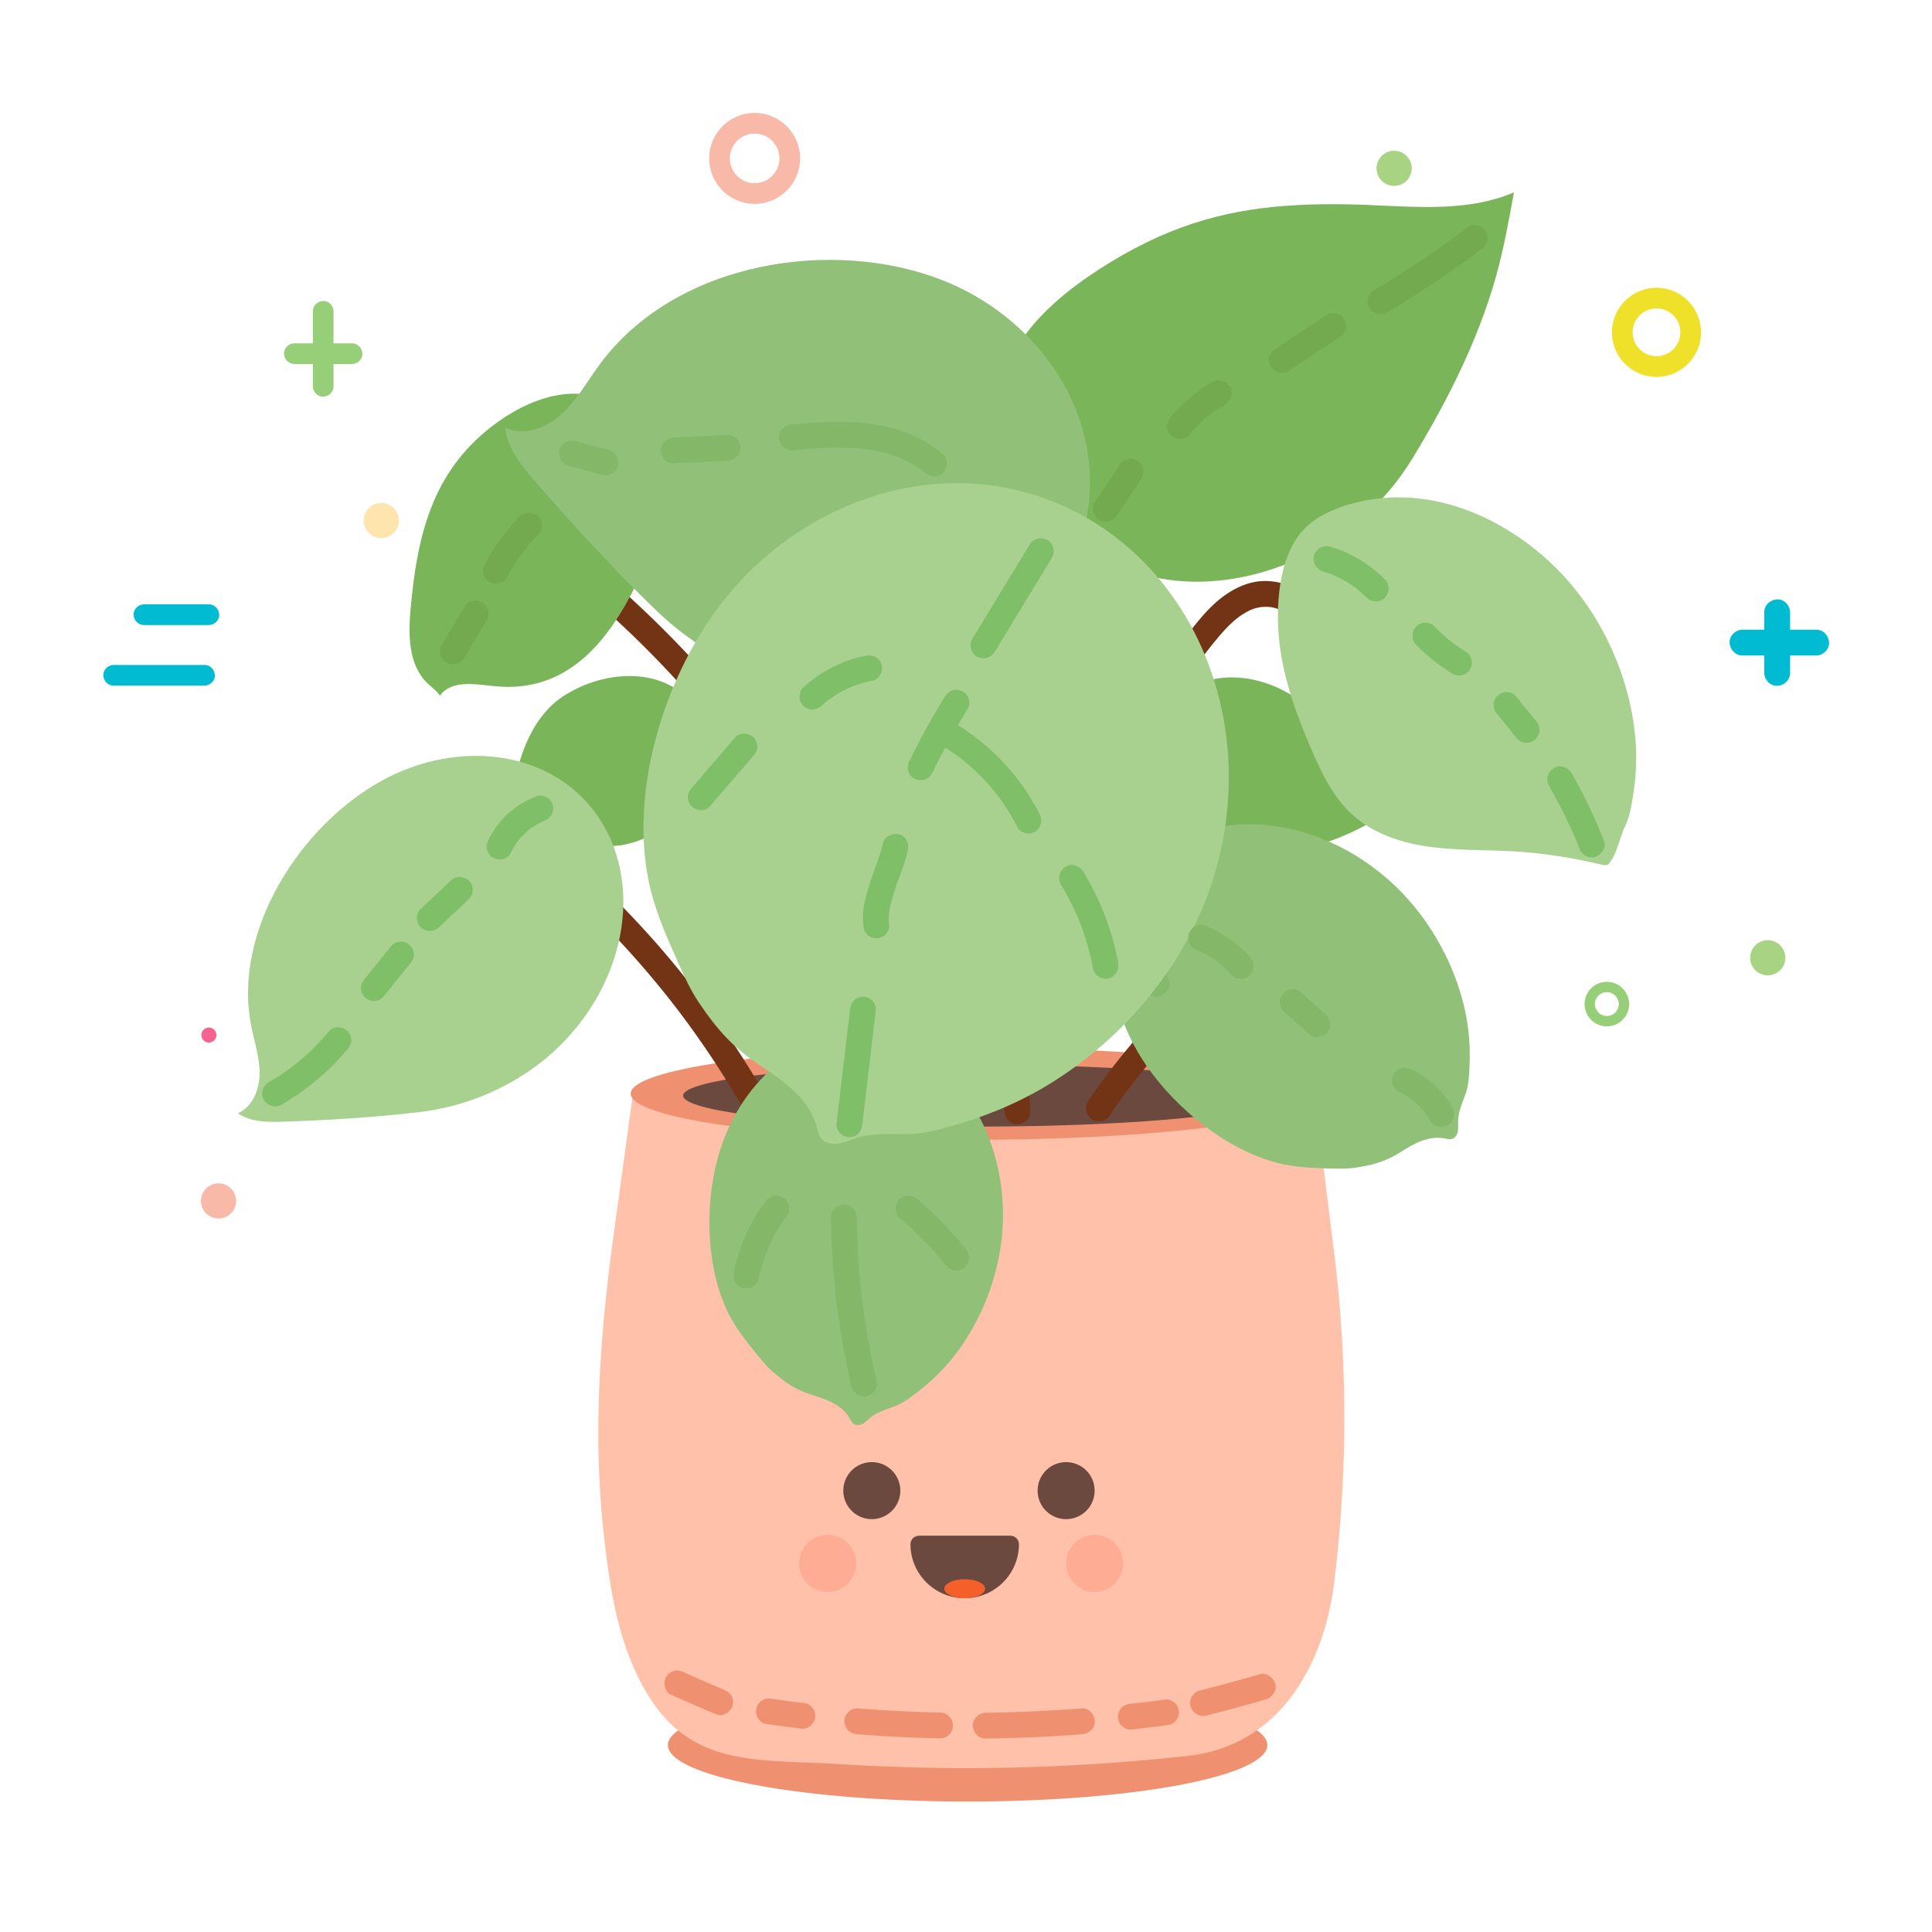 <svg class="svg-icon" style="width: 1em;height: 1em;vertical-align: middle;fill: currentColor;overflow: hidden;" viewBox="0 0 1024 1024" version="1.1" xmlns="http://www.w3.org/2000/svg"><path d="M646.08 447.07c25.04 12.08 62.43 0.58 84.22-13.6-1.61 1.05-27.58-46.76-29.62-49.78-18.38-27.19-67.95-37.05-84.06-2.74-11.33 24.14 4.92 51.46 25.9 64.2 1.15 0.69 2.34 1.34 3.56 1.92zM294.58 371.93c-21.42 17.72-26.56 56.5-22.75 82.22-0.28-1.9 54-5.57 57.6-6.17 32.38-5.37 62.01-46.31 37.54-75.26-17.21-20.36-48.83-16.99-69.15-3.23-1.12 0.77-2.2 1.58-3.24 2.44z" fill="#7BB559" /><path d="M354 924.93a158.85 29.92 0 1 0 317.7 0 158.85 29.92 0 1 0-317.7 0Z" fill="#EF9170" /><path d="M658.73 921.74c-8.42 4.56-18.05 7.67-28.99 8.89-61.39 6.8-123.47 8.27-185.16 4.37-41.24-2.6-76.08 2.05-99.77-34.46-17.08-26.32-21.63-58.54-24.91-88.46-5.7-51.97-1.91-104.54 5.16-156.23l10.43-76.2h361.15l10.43 83.86a711.65 711.65 0 0 1 0 175.85c-4.01 32.19-18.64 66.29-48.34 82.38z" fill="#FFC1A9" /><path d="M334.29 579.65a181.96 24.43 0 1 0 363.92 0 181.96 24.43 0 1 0-363.92 0Z" fill="#EF9170" /><path d="M614.12 125.46c31.99-14.24 62.75-17.84 100.82-17.15 29.55 0.54 60.45 5.24 87.48-6.35-2.75 15.2-5.5 30.43-9.68 45.2-9.58 33.84-26.05 66.12-43.91 95.51-14.63 24.08-35.77 42.31-60.62 53.54-17.84 8.06-37.45 12.62-57.17 12.07-43.89-1.23-85.91-30.15-98.72-74.8-12.58-43.83 24.06-74.86 56.06-94.4 8.77-5.36 17.3-9.86 25.74-13.62z" fill="#7BB559" /><path d="M362.08 580.71a157.09 16.38 0 1 0 314.18 0 157.09 16.38 0 1 0-314.18 0Z" fill="#6B493E" /><path d="M301.39 477.93c0.53-0.01 1.06 0 1.59 0.04 0.24 0.02 0.54 0.08 0.78 0.07-1.54 0.05-1.24-0.19-0.67-0.07 1.15 0.25 2.25 0.56 3.36 0.96 0.45 0.16 0.97 0.57-0.55-0.24 0.23 0.12 0.48 0.22 0.71 0.33 0.47 0.23 0.94 0.47 1.4 0.73 1.05 0.59 2.07 1.25 3.05 1.95l0.66 0.48c0.5 0.37 0.33 0.61-0.42-0.32 0.31 0.39 0.88 0.71 1.27 1.04 0.89 0.75 1.75 1.53 2.6 2.33 1.75 1.65 3.43 3.36 5.11 5.08 7.03 7.18 13.83 14.57 20.4 22.17 3.21 3.71 6.37 7.47 9.47 11.28 1.6 1.96 3.18 3.94 4.75 5.92 0.74 0.93 1.47 1.87 2.2 2.81 0.18 0.23 0.39 0.46 0.55 0.71-0.9-1.37-0.5-0.64-0.25-0.33 0.45 0.59 0.91 1.18 1.36 1.77 6.05 7.93 11.85 16.04 17.4 24.32 6.3 9.39 12.27 19 17.91 28.81 1.79 3.11 6.28 4.45 9.37 2.46 3.14-2.02 4.37-6.05 2.46-9.37a492.263 492.263 0 0 0-33.96-51.34c-12.6-16.68-26.15-32.61-40.71-47.61-8.09-8.33-17.31-17.81-29.83-17.67-3.58 0.04-7.02 3.12-6.85 6.85 0.15 3.67 3 6.88 6.84 6.84zM305.92 310.39a541.953 541.953 0 0 1 51.35 48.82c7.99 8.65 15.7 17.56 23.13 26.7 1.86 2.29 3.69 4.59 5.51 6.9 0.86 1.09 1.73 2.18 2.57 3.29-1.1-1.46 0.32 0.42 0.58 0.75 0.5 0.65 0.99 1.3 1.49 1.95a562.893 562.893 0 0 1 47.8 74.48c5.56 10.38 10.8 20.94 15.69 31.65 1.22 2.68 2.43 5.37 3.61 8.06 0.56 1.27 1.11 2.55 1.66 3.83 0.29 0.68 0.58 1.35 0.87 2.03 0.14 0.32 0.49 1.21-0.12-0.28 0.18 0.45 0.38 0.9 0.57 1.36 2.27 5.43 4.46 10.9 6.56 16.4 8.39 22.01 15.38 44.55 20.85 67.46 0.68 2.86 1.34 5.73 1.98 8.61 0.78 3.5 5.03 5.89 8.43 4.79 3.68-1.19 5.62-4.68 4.79-8.43a545.52 545.52 0 0 0-19.92-68.25 572.51 572.51 0 0 0-29.02-66.32 561.678 561.678 0 0 0-36.53-61.02c-13.68-19.88-28.61-38.93-44.69-56.92a544.562 544.562 0 0 0-50.72-49.82c-2.23-1.92-4.48-3.82-6.74-5.71-2.75-2.29-7.03-2.9-9.69 0-2.33 2.51-2.95 7.22-0.01 9.67zM697.66 325.44c-1.83-5.4-5.29-9.72-10.06-12.82-4.32-2.81-9.42-4.14-14.51-4.58-11.46-0.98-21.95 4.95-30.06 12.54-3.96 3.71-7.44 7.9-10.82 12.14-3.9 4.91-7.73 9.87-11.52 14.87a758.395 758.395 0 0 0-20.57 28.54 762.28 762.28 0 0 0-37.18 59.97 763.88 763.88 0 0 0-31.4 62.94c-9.67 21.85-18.39 44.12-26.01 66.77-0.92 2.74-1.83 5.49-2.72 8.24-1.11 3.41 1.29 7.63 4.79 8.43 3.76 0.86 7.24-1.13 8.43-4.79a754.61 754.61 0 0 1 20.85-56.58c0.52-1.27 1.05-2.53 1.58-3.79 0.15-0.35 0.52-1.2-0.16 0.37l0.36-0.84 0.99-2.31a762.63 762.63 0 0 1 29.87-61.91 763.838 763.838 0 0 1 35.18-58.79c6.3-9.53 12.81-18.91 19.54-28.15 3.41-4.68 6.87-9.32 10.38-13.92 0.37-0.48 0.74-0.97 1.11-1.45 0.24-0.31 1.82-2.41 0.6-0.78 0.87-1.16 1.77-2.29 2.67-3.43 1.66-2.13 3.33-4.25 5.04-6.34 3.38-4.13 6.95-8.16 11.05-11.6 0.41-0.34 0.95-0.65 1.29-1.05-0.96 1.14-0.75 0.58-0.23 0.19 0.28-0.2 0.56-0.41 0.84-0.6 1.07-0.75 2.18-1.45 3.31-2.1 0.54-0.3 1.09-0.6 1.64-0.87 0.25-0.12 0.49-0.24 0.74-0.36 0.18-0.08 1.44-0.56 0.32-0.16-1.14 0.4 0.17-0.06 0.34-0.13 0.26-0.1 0.52-0.2 0.78-0.29 0.52-0.18 1.04-0.35 1.57-0.49 0.96-0.27 1.94-0.4 2.91-0.62-2.36 0.54-0.48 0.07 0.16 0.02 0.55-0.04 1.11-0.07 1.67-0.07 1-0.01 2 0.03 3 0.13 1.83 0.18-1.65-0.29 0.16 0.02 0.54 0.09 1.08 0.21 1.62 0.34 0.96 0.23 1.9 0.52 2.82 0.86 1.61 0.6-1.31-0.66 0.01-0.01 0.53 0.26 1.06 0.51 1.57 0.8 0.37 0.21 0.73 0.43 1.09 0.66 0.54 0.35 1.81 1.59 0.15 0.04 0.73 0.68 1.49 1.29 2.15 2.04 0.12 0.13 0.48 0.43 0.5 0.59 0.01 0.04-1.09-1.52-0.5-0.64 0.26 0.39 0.53 0.78 0.77 1.18 0.24 0.41 0.45 0.84 0.67 1.26 0.5 0.95-0.33-0.78-0.31-0.75 0.17 0.17 0.26 0.69 0.33 0.92 1.15 3.39 4.76 5.97 8.43 4.79 3.35-1.09 6-4.8 4.77-8.43zM588.4 590.92c2.52-3.86 5.17-7.63 7.9-11.33 0.73-0.98 1.46-1.96 2.2-2.94 0.28-0.37 0.56-0.73 0.84-1.1 0.24-0.31 1.49-2.05 0.34-0.44 1.39-1.95 2.97-3.79 4.46-5.65 5.84-7.26 11.92-14.32 18.08-21.31 2.37-2.69 2.84-7.08 0-9.69-2.59-2.38-7.16-2.87-9.69 0-12.78 14.49-25.39 29.34-35.96 45.54-1.96 3.01-0.7 7.7 2.46 9.37 3.42 1.81 7.28 0.76 9.37-2.45z" fill="#723415" /><path d="M546.1 589.02c-1.43-19.43-2.03-38.91-2.39-58.39-0.36-19.77-0.48-39.54-0.93-59.3-0.45-19.75-1.21-39.51-2.9-59.2-1.7-19.92-4.3-39.82-8.43-59.4-4.03-19.1-9.56-37.91-17.03-55.96-1.09-2.64-2.21-5.28-3.37-7.89-1.45-3.29-6.51-4.31-9.37-2.46-3.41 2.2-4.01 5.85-2.46 9.37 0.49 1.12 0.98 2.24 1.46 3.36 0.53 1.23-0.39-0.94 0.12 0.29 0.27 0.64 0.54 1.29 0.8 1.93 0.92 2.25 1.81 4.52 2.68 6.79 1.72 4.53 3.33 9.11 4.82 13.72 2.98 9.19 5.52 18.51 7.69 27.92 2.19 9.5 3.98 19.1 5.47 28.73a429 429 0 0 1 1.05 7.19c0.07 0.5 0.05 2.21 0.07 0.5-0.01 0.5 0.14 1.05 0.2 1.55 0.17 1.29 0.33 2.58 0.49 3.87 0.59 4.83 1.11 9.66 1.57 14.5 1.86 19.48 2.75 39.05 3.27 58.61 0.52 19.69 0.66 39.39 0.97 59.08 0.31 19.35 0.78 38.71 2.01 58.03 0.15 2.38 0.32 4.77 0.49 7.15 0.26 3.57 2.96 7.03 6.85 6.85 3.5-0.14 7.15-3.01 6.87-6.84z" fill="#723415" /><path d="M331.25 321.01c-15.41 26.69-36.46 46.04-69.16 42.67-10.26-1.06-22.98-3.41-28.89 5.05-1.81-2.69-4.59-4.55-6.9-6.84-9.58-9.47-9.95-24.64-8.77-38.05 3.25-37 10.18-70.23 39.66-95.05 18.02-15.17 45.4-27.75 68.02-14.69 28.06 16.22 30.77 64.08 6.04 106.91z" fill="#7BB559" /><path d="M829.44 305.99c3.39 3.72 6.57 7.63 9.53 11.69 15.11 20.76 24.49 45.28 27.37 69.27 1.45 12.09 1.03 23.8-0.86 35.27-0.92 5.56-1.67 10.56-4.07 15.52-2.46 5.08-3.78 11.79-6.33 16.44-3.28 5.97-2.9 4.74-10.78 3.02-13.83-3.02-27.78-5.15-41.93-5.96-14.9-0.85-29.91-0.38-44.69-2.42-14.79-2.04-29.67-6.87-40.75-16.87-10.21-9.22-16.37-22.01-21.8-34.65-7.72-17.95-14.57-36.52-16.92-55.92-2.27-18.7-0.93-45.87 12.55-60.48 10.09-10.94 28.89-15.86 43.09-17 36.23-2.89 71.66 15.87 95.59 42.09z" fill="#A8D190" /><path d="M531.62 644.04c0 4.29-0.25 8.57-0.74 12.82-2.48 21.73-10.9 42.53-23.2 59.27-6.2 8.44-13.39 15.56-21.38 21.68-3.87 2.97-7.31 5.68-11.79 7.42-4.4 1.71-9.06 2.87-12.93 5.96-1.45 1.16-2.77 2.58-4.37 3.44-1.6 0.87-3.65 1.07-5.05-0.17-0.75-0.66-1.21-1.64-1.73-2.55-4.17-7.27-12.12-10.17-19.47-12.39-8.68-2.63-14.44-6.39-21.42-12.49-3.23-2.82-6.02-6.25-8.78-9.66-5.35-6.61-10.72-13.33-14.63-21.15-11.8-23.58-12.68-56.44-5.84-82.02 9.89-36.97 39.18-65.6 73.74-65.6 42.85 0 77.59 42.73 77.59 95.44zM734.44 465c3.44 2.93 6.7 6.07 9.78 9.36 15.74 16.84 26.71 37.78 31.78 59.02 2.55 10.71 3.39 21.3 2.87 31.85-0.25 5.11-0.41 9.71-2.05 14.46-1.62 4.67-3.85 9.17-4 14.37-0.05 1.95 0.19 3.97-0.2 5.83-0.39 1.87-1.62 3.63-3.57 3.9-1.04 0.14-2.14-0.16-3.22-0.37-8.66-1.66-16.38 2.68-23.16 7.01-8 5.11-14.93 7.11-24.57 8.5-4.46 0.64-9.1 0.51-13.71 0.38-8.94-0.27-17.97-0.59-26.9-2.83-26.93-6.75-53.87-28.54-69.74-51.49-22.94-33.17-26-76.07-2.54-103.57 29.1-34.09 86.96-32.49 129.23 3.58z" fill="#91C178" /><path d="M589.44 462.01c2.31 16.39 6.28 32.52 11.8 48.12 1.56 4.41 3.25 8.78 5.04 13.1 0.72 1.72 1.47 3.11 3.15 4.09 1.47 0.86 3.63 1.22 5.28 0.69 1.66-0.54 3.26-1.56 4.09-3.15 0.8-1.51 1.38-3.62 0.69-5.28-6.35-15.28-11.25-31.15-14.49-47.37-0.92-4.59-1.7-9.22-2.35-13.86-0.22-1.57-1.85-3.33-3.15-4.09-1.47-0.86-3.63-1.22-5.28-0.69-1.66 0.54-3.26 1.56-4.09 3.15-0.92 1.76-0.96 3.36-0.69 5.29z" fill="#6BAF54" opacity=".36" /><path d="M295.82 555.16c-3.27 3.16-6.73 6.12-10.34 8.87-18.47 14.06-40.76 22.75-62.94 25.37-23.88 2.82-48.34 4.32-72.4 5.13-8.31 0.28-17.23 0.25-24.09-4.44 7.77-3.42 11.5-12.64 11.54-21.13 0.04-8.49-2.76-16.7-4.42-25.03-10.1-50.67 26.21-106.79 69.68-130.43 35.75-19.45 79.99-17.4 106.41 9.92 32.77 33.89 26.75 92.87-13.44 131.74z" fill="#A8D190" /><path d="M440.14 366.89c-5.7-0.51-11.36-1.4-16.95-2.62-28.57-6.24-55.13-21.06-75.78-41.09-22.23-21.58-43.68-44.9-64.14-68.42-7.06-8.12-14.34-17.13-15.46-28.17 9.63 4.83 21.51 0.47 29.68-6.96 8.17-7.43 13.73-17.48 20.35-26.47 40.27-54.75 123.72-67.53 181.92-44.55 47.87 18.91 82.1 65.27 77.55 115.93-5.65 62.82-67.06 108.65-137.17 102.35z" fill="#91C178" /><path d="M642.27 468.12c-2.32 7.1-5.12 14.04-8.32 20.79-16.38 34.49-43.29 63.84-75.22 84.1-16.09 10.21-33.31 17.64-51.48 22.93-8.81 2.56-16.66 4.97-25.93 5.14-9.11 0.16-18.39-0.75-27.26 2.03-3.33 1.04-6.54 2.59-9.98 3.05-3.45 0.46-7.36-0.45-9.28-3.36-1.03-1.55-1.36-3.46-1.83-5.27-3.8-14.58-17.01-24.21-29.47-32.37-14.71-9.63-23.37-19.36-33.04-33.71-4.48-6.64-7.8-14.01-11.09-21.35-6.36-14.21-12.7-28.6-15.73-43.93-9.15-46.24 7.02-101.2 33.59-139.43 38.4-55.24 108.35-84.88 172.55-63.88 79.63 26.03 121.04 117.93 92.49 205.26z" fill="#A8D190" /><path d="M639.46 909.26c10.58-2.67 21.1-5.53 31.57-8.59 3.44-1 5.94-4.87 4.79-8.43-1.13-3.49-4.74-5.86-8.43-4.79a902.155 902.155 0 0 1-31.57 8.59c-3.48 0.88-5.91 4.96-4.79 8.43 1.16 3.6 4.7 5.72 8.43 4.79zM599.4 916.72c6.2-0.69 12.4-1.45 18.59-2.28 1.89-0.25 3.44-0.6 4.84-2.01 1.19-1.19 2.08-3.14 2.01-4.84-0.08-1.77-0.66-3.61-2.01-4.84-1.24-1.13-3.1-2.24-4.84-2.01-6.19 0.83-12.38 1.59-18.59 2.28-1.87 0.21-3.46 0.63-4.84 2.01-1.19 1.19-2.08 3.14-2.01 4.84 0.08 1.77 0.66 3.61 2.01 4.84 1.25 1.15 3.07 2.21 4.84 2.01zM522.47 921.48c17.01-0.21 34-0.98 50.96-2.3 3.56-0.28 7.03-2.95 6.85-6.85-0.16-3.47-3.02-7.15-6.85-6.85-16.96 1.32-33.95 2.1-50.96 2.3-3.58 0.04-7.02 3.12-6.85 6.85 0.16 3.67 3.01 6.9 6.85 6.85zM454.4 919.17c14.59 1.16 29.21 1.9 43.85 2.2 3.59 0.07 7.01-3.2 6.85-6.85-0.17-3.78-3.01-6.77-6.85-6.85-14.63-0.3-29.26-1.04-43.85-2.2-3.58-0.29-7.01 3.36-6.85 6.85 0.18 3.96 3.01 6.55 6.85 6.85zM405.76 913.67c6.48 0.94 12.97 1.8 19.47 2.58 1.62 0.2 3.74-0.91 4.84-2.01 1.19-1.19 2.08-3.14 2.01-4.84-0.08-1.77-0.66-3.61-2.01-4.84-0.46-0.36-0.92-0.71-1.39-1.07a6.886 6.886 0 0 0-3.46-0.94c-3.35-0.4-6.7-0.83-10.04-1.28l1.82 0.24c-2.54-0.34-5.07-0.7-7.61-1.06-1.9-0.27-3.55-0.32-5.28 0.69-1.42 0.83-2.78 2.46-3.15 4.09-0.4 1.75-0.31 3.72 0.69 5.28 0.91 1.4 2.39 2.91 4.11 3.16zM355.55 898.14c8.05 3.67 16.16 7.2 24.32 10.61 1.52 0.64 3.93 0.1 5.28-0.69 1.42-0.83 2.78-2.46 3.15-4.09 0.4-1.75 0.31-3.72-0.69-5.28-1.03-1.6-2.35-2.42-4.09-3.15-0.81-0.34-1.63-0.68-2.44-1.03 0.55 0.23 1.09 0.46 1.64 0.69-6.79-2.87-13.53-5.83-20.24-8.89-1.72-0.79-3.39-1.21-5.28-0.69-1.59 0.44-3.31 1.67-4.09 3.15-1.61 3-1.04 7.78 2.44 9.37z" fill="#EF9170" /><path d="M462.08 790.07m-15.11 0a15.11 15.11 0 1 0 30.22 0 15.11 15.11 0 1 0-30.22 0Z" fill="#6B493E" /><path d="M438.67 828.64m-15.11 0a15.11 15.11 0 1 0 30.22 0 15.11 15.11 0 1 0-30.22 0Z" fill="#FF917B" opacity=".44" /><path d="M580.19 828.64m-15.11 0a15.11 15.11 0 1 0 30.22 0 15.11 15.11 0 1 0-30.22 0Z" fill="#FF917B" opacity=".44" /><path d="M565.07 790.07m-15.11 0a15.11 15.11 0 1 0 30.22 0 15.11 15.11 0 1 0-30.22 0Z" fill="#6B493E" /><path d="M487.18 813.94c-2.49 0-4.61 1.97-4.62 4.45v0.05c0 15.82 12.87 28.64 28.75 28.64s28.75-12.82 28.75-28.64v-0.05c-0.01-2.48-2.12-4.45-4.62-4.45h-48.26z" fill="#6B493E" /><path d="M500.51 842.05a10.8 5.03 0 1 0 21.6 0 10.8 5.03 0 1 0-21.6 0Z" fill="#F45F2A" /><path d="M399.97 108.06c-13.29 0-24.11-10.81-24.11-24.11s10.81-24.11 24.11-24.11 24.11 10.81 24.11 24.11-10.81 24.11-24.11 24.11z m0-37.25c-7.25 0-13.14 5.9-13.14 13.14s5.9 13.14 13.14 13.14 13.15-5.9 13.15-13.14-5.9-13.14-13.15-13.14z" fill="#F9B9A8" /><path d="M115.83 636.52m-9.32 0a9.32 9.32 0 1 0 18.64 0 9.32 9.32 0 1 0-18.64 0Z" fill="#F9B9A8" /><path d="M202.1 275.87m-9.32 0a9.32 9.32 0 1 0 18.64 0 9.32 9.32 0 1 0-18.64 0Z" fill="#FEE5AD" /><path d="M110.71 548.6m-3.98 0a3.98 3.98 0 1 0 7.96 0 3.98 3.98 0 1 0-7.96 0Z" fill="#F76390" /><path d="M877.97 199.77c-13.03 0-23.63-10.6-23.63-23.63s10.6-23.63 23.63-23.63 23.63 10.6 23.63 23.63-10.6 23.63-23.63 23.63z m0-36.3c-6.98 0-12.66 5.68-12.66 12.66s5.68 12.66 12.66 12.66 12.67-5.68 12.67-12.66-5.68-12.66-12.67-12.66z" fill="#EFE12A" /><path d="M738.92 89.22m-9.32 0a9.32 9.32 0 1 0 18.64 0 9.32 9.32 0 1 0-18.64 0Z" fill="#A8D383" /><path d="M936.94 507.64m-9.32 0a9.32 9.32 0 1 0 18.64 0 9.32 9.32 0 1 0-18.64 0Z" fill="#A8D383" /><path d="M851.66 543.99c-6.51 0-11.81-5.3-11.81-11.81s5.3-11.81 11.81-11.81 11.81 5.3 11.81 11.81-5.29 11.81-11.81 11.81z m0-18.15c-3.49 0-6.33 2.84-6.33 6.33s2.84 6.33 6.33 6.33 6.33-2.84 6.33-6.33-2.84-6.33-6.33-6.33z" fill="#96CF78" /><path d="M923.58 347.43h39.01c3.58 0 7.02-3.15 6.85-6.85-0.17-3.71-3.01-6.85-6.85-6.85h-39.01c-3.58 0-7.02 3.15-6.85 6.85 0.17 3.71 3.01 6.85 6.85 6.85z" fill="#00BBD2" /><path d="M935.09 324.52v32.12c0 3.58 3.15 7.02 6.85 6.85 3.71-0.17 6.85-3.01 6.85-6.85v-32.12c0-3.58-3.15-7.02-6.85-6.85-3.71 0.17-6.85 3.01-6.85 6.85zM76.29 331.28h34.42c2.87 0 5.61-2.52 5.48-5.48-0.13-2.97-2.41-5.48-5.48-5.48H76.29c-2.87 0-5.61 2.52-5.48 5.48 0.13 2.97 2.41 5.48 5.48 5.48zM60.23 363.4h48.18c2.87 0 5.61-2.52 5.48-5.48-0.13-2.97-2.41-5.48-5.48-5.48H60.23c-2.87 0-5.61 2.52-5.48 5.48 0.13 2.97 2.41 5.48 5.48 5.48z" fill="#00BBD2" /><path d="M156 192.92h30.59c2.87 0 5.61-2.52 5.48-5.48-0.13-2.97-2.41-5.48-5.48-5.48H156c-2.87 0-5.61 2.52-5.48 5.48 0.13 2.97 2.41 5.48 5.48 5.48z" fill="#96CF78" /><path d="M165.82 165v39.77c0 2.87 2.52 5.61 5.48 5.48 2.97-0.13 5.48-2.41 5.48-5.48V165c0-2.87-2.52-5.61-5.48-5.48-2.97 0.13-5.48 2.41-5.48 5.48z" fill="#96CF78" /><path d="M545.73 288.66c-10.13 16.66-20.26 33.32-30.38 49.99-1.86 3.07-0.77 7.67 2.46 9.37 3.33 1.76 7.38 0.82 9.37-2.46 10.13-16.66 20.26-33.32 30.38-49.99 1.86-3.07 0.77-7.67-2.46-9.37-3.33-1.76-7.38-0.81-9.37 2.46zM500.98 368.96a419.37 419.37 0 0 0-18.99 34.29c-1.58 3.21-0.97 7.56 2.46 9.37 3.09 1.63 7.68 0.97 9.37-2.46a417.716 417.716 0 0 1 18.99-34.29c1.88-3.05 0.76-7.67-2.46-9.37-3.34-1.77-7.36-0.8-9.37 2.46zM467.98 447.01c-1.67 7.16-4.58 13.96-6.89 20.92-2.37 7.14-4.43 14.96-3.49 22.54 0.23 1.88 0.61 3.45 2.01 4.84 1.19 1.19 3.14 2.08 4.84 2.01 1.77-0.08 3.61-0.66 4.84-2.01 1.14-1.24 2.22-3.09 2.01-4.84-0.21-1.74-0.27-3.48-0.17-5.23 0.04-0.77 0.12-1.53 0.2-2.3 0.15-1.35-0.27 1.77 0 0.08 0.07-0.46 0.15-0.91 0.24-1.36 0.68-3.56 1.72-7.04 2.87-10.48 2.28-6.82 5.12-13.5 6.76-20.52 0.81-3.48-1.08-7.58-4.79-8.43-3.51-0.8-7.57 1.04-8.43 4.78zM450.53 535.14l-7.17 60.71c-0.19 1.62 0.9 3.74 2.01 4.84 1.19 1.19 3.14 2.08 4.84 2.01 1.77-0.08 3.61-0.66 4.84-2.01 1.31-1.42 1.78-2.94 2.01-4.84l7.17-60.71c0.19-1.62-0.9-3.74-2.01-4.84-1.19-1.19-3.14-2.08-4.84-2.01-1.77 0.08-3.61 0.66-4.84 2.01-1.31 1.42-1.78 2.93-2.01 4.84zM376.25 427.37c7.71-8.95 15.42-17.91 23.12-26.86 1.2-1.4 2.01-2.95 2.01-4.84 0-1.68-0.75-3.69-2.01-4.84-2.57-2.36-7.19-2.9-9.69 0-7.71 8.95-15.42 17.91-23.12 26.86-1.2 1.4-2.01 2.95-2.01 4.84 0 1.68 0.75 3.69 2.01 4.84 2.56 2.36 7.19 2.9 9.69 0zM435.44 374.07c1.03-0.93 2.09-1.82 3.16-2.7 0.94-0.77-0.92 0.68-0.24 0.18 0.28-0.21 0.55-0.42 0.83-0.62a61.788 61.788 0 0 1 8.86-5.4c0.62-0.31 1.24-0.61 1.87-0.9 0.53-0.24 2.62-1.01 0.65-0.31 1.24-0.44 2.45-0.96 3.69-1.39 2.69-0.91 5.44-1.63 8.23-2.17 3.53-0.68 5.86-5.1 4.79-8.43-1.22-3.76-4.65-5.52-8.43-4.79-12.34 2.39-23.82 8.4-33.1 16.82-2.66 2.42-2.64 7.27 0 9.69 2.85 2.63 6.86 2.59 9.69 0.02z" fill="#7FBF67" /><path d="M500.46 395.95c1.71 1.06 3.4 2.16 5.06 3.31 0.77 0.54 1.54 1.08 2.3 1.64 0.38 0.28 0.76 0.56 1.13 0.84 0.16 0.12 0.32 0.24 0.48 0.37 0.96 0.73-0.93-0.73-0.27-0.21 3.11 2.47 6.11 5.05 8.96 7.81 2.8 2.71 5.46 5.57 7.96 8.56 0.6 0.72 1.2 1.45 1.79 2.19 0.28 0.35 1.42 1.89 0.17 0.2 0.32 0.43 0.65 0.86 0.97 1.29 1.16 1.56 2.29 3.16 3.37 4.78 2.5 3.75 4.76 7.64 6.79 11.66 1.62 3.21 6.4 4.38 9.37 2.46 3.27-2.11 4.19-5.95 2.46-9.37-7.51-14.86-18.34-28.25-31.37-38.63-3.93-3.13-7.99-6.07-12.26-8.72-3.05-1.89-7.68-0.76-9.37 2.46-1.77 3.34-0.79 7.35 2.46 9.36zM562.26 468.79c2.18 3.57 4.2 7.22 6.04 10.97 0.92 1.87 1.8 3.77 2.64 5.68 0.15 0.34 0.53 0.88 0.53 1.23-0.4-0.95-0.46-1.08-0.17-0.4 0.09 0.21 0.17 0.41 0.25 0.62 0.39 0.97 0.78 1.94 1.15 2.91a137.45 137.45 0 0 1 6.69 23.88c0.66 3.53 5.12 5.86 8.43 4.79 3.78-1.22 5.49-4.64 4.79-8.43-3.15-16.98-9.52-33.44-18.52-48.17-1.87-3.06-6.22-4.49-9.37-2.46-3.07 1.98-4.45 6.1-2.46 9.38z" fill="#7FBF67" /><path d="M440.42 645.24c0.28 23.68 2.62 47.34 6.89 70.64 1.18 6.45 2.53 12.87 4.02 19.26 0.82 3.49 5 5.89 8.43 4.79 3.65-1.18 5.66-4.69 4.79-8.43a414.929 414.929 0 0 1-7.01-37.96c-0.14-1.05 0.23 1.76 0.02 0.14-0.04-0.32-0.08-0.64-0.13-0.96l-0.3-2.41c-0.35-2.81-0.66-5.63-0.95-8.45a405.869 405.869 0 0 1-2.06-36.61c-0.04-3.58-3.12-7.02-6.85-6.85-3.67 0.15-6.89 3-6.85 6.84zM405.56 637.09c-8.15 10.96-13.9 23.83-16.71 37.19-0.74 3.5 1.03 7.57 4.79 8.43 3.44 0.78 7.64-1.03 8.43-4.79 0.67-3.17 1.49-6.31 2.49-9.39 0.51-1.58 1.06-3.14 1.66-4.68 0.22-0.56 0.77-1.41 0.8-2.01-0.41 0.97-0.48 1.12-0.19 0.44 0.06-0.13 0.11-0.26 0.17-0.4 0.17-0.4 0.35-0.79 0.53-1.18 2.68-5.91 5.99-11.5 9.86-16.71 0.99-1.34 1.11-3.75 0.69-5.28-0.44-1.59-1.67-3.31-3.15-4.09-1.59-0.84-3.52-1.26-5.28-0.69-1.8 0.59-2.97 1.65-4.09 3.16zM476.71 645.41c9.24 7.81 17.69 16.52 25.21 25.99 1.02 1.28 3.29 2.01 4.84 2.01 1.68 0 3.69-0.75 4.84-2.01 1.2-1.31 2.09-3.02 2.01-4.84-0.09-1.93-0.81-3.34-2.01-4.84a182.21 182.21 0 0 0-25.21-25.99c-1.42-1.2-2.93-2.01-4.84-2.01-1.68 0-3.69 0.75-4.84 2.01-2.33 2.53-2.92 7.21 0 9.68z" fill="#84B767" /><path d="M246.02 348.78c3.99-6.74 7.97-13.47 11.96-20.21 1.83-3.09 0.8-7.65-2.46-9.37-3.3-1.74-7.42-0.84-9.37 2.46-3.99 6.74-7.97 13.47-11.96 20.21-1.83 3.09-0.8 7.65 2.46 9.37 3.29 1.74 7.42 0.83 9.37-2.46zM268.73 305.96c2.34-4.31 4.95-8.46 7.84-12.42 0.34-0.46 0.67-0.91 1.02-1.37 0.13-0.17 0.75-0.98 0.11-0.15-0.68 0.88 0.1-0.12 0.25-0.31 0.75-0.95 1.51-1.88 2.29-2.8 1.61-1.9 3.28-3.73 5.01-5.52 2.5-2.57 2.75-7.16 0-9.69-2.7-2.48-7.02-2.75-9.69 0-7.32 7.54-13.66 16.1-18.67 25.34-1.71 3.15-0.88 7.61 2.46 9.37 3.21 1.7 7.56 0.92 9.38-2.45zM592.04 273.12c4.46-6.55 8.83-13.17 13.12-19.83 1.94-3.02 0.72-7.7-2.46-9.37-3.4-1.8-7.3-0.77-9.37 2.46-4.29 6.67-8.66 13.28-13.12 19.83-0.96 1.41-1.13 3.68-0.69 5.28 0.44 1.59 1.67 3.31 3.15 4.09 3.46 1.84 7.21 0.71 9.37-2.46zM630.21 230.77c3.57-4.4 7.62-8.36 12.09-11.83-0.46 0.36-0.92 0.71-1.39 1.07 2.71-2.08 5.55-3.97 8.52-5.67 3.12-1.78 4.45-6.29 2.46-9.37-2.03-3.15-6.04-4.36-9.37-2.46-8.36 4.76-15.94 11.09-22 18.56-1.18 1.46-2.01 2.9-2.01 4.84 0 1.68 0.75 3.69 2.01 4.84 1.31 1.2 3.02 2.09 4.84 2.01 1.71-0.06 3.73-0.6 4.85-1.99zM682.9 196.67c9.09-6.01 18.18-12.02 27.26-18.03 2.99-1.97 4.54-6.15 2.46-9.37-1.92-2.98-6.18-4.57-9.37-2.46-9.09 6.01-18.18 12.02-27.26 18.03-2.98 1.97-4.54 6.15-2.46 9.37 1.91 2.98 6.17 4.57 9.37 2.46z" fill="#73AA4F" /><path d="M735.19 165.59a486.57 486.57 0 0 0 49.87-33.54c1.48-1.13 2.63-2.22 3.15-4.09 0.45-1.64 0.25-3.82-0.69-5.28-0.94-1.46-2.35-2.75-4.09-3.15-1.67-0.38-3.85-0.4-5.28 0.69a488.768 488.768 0 0 1-49.87 33.54c-3.09 1.81-4.47 6.26-2.46 9.37 2 3.12 6.06 4.4 9.37 2.46z" fill="#73AA4F" /><path d="M701.28 302.9c1.19 0.36 2.38 0.75 3.55 1.18 0.59 0.21 1.17 0.44 1.75 0.67 0.21 0.08 1.14 0.47 0.14 0.05-1.06-0.45 0.09 0.05 0.33 0.15 2.28 1.01 4.5 2.17 6.64 3.45 1.01 0.61 2 1.24 2.98 1.9a59.113 59.113 0 0 1 2.37 1.69c0.17 0.13 0.98 0.73 0.13 0.1-0.9-0.68 0.09 0.08 0.28 0.24 0.22 0.17 0.43 0.35 0.64 0.53 0.48 0.4 0.95 0.81 1.42 1.22 0.99 0.87 1.94 1.78 2.87 2.71 2.53 2.54 7.19 2.72 9.69 0 2.51-2.74 2.7-6.98 0-9.69-8.09-8.12-18.17-14.1-29.14-17.41-3.43-1.03-7.62 1.24-8.43 4.79-0.85 3.68 1.11 7.31 4.78 8.42z" fill="#7FBF67" /><path d="M750.62 341.72c5.7 5.91 12.22 11.1 19.21 15.4 3.06 1.88 7.67 0.76 9.37-2.46 1.77-3.35 0.8-7.37-2.46-9.37a92.1 92.1 0 0 1-7.86-5.42c0.46 0.36 0.92 0.71 1.39 1.07-3.53-2.73-6.86-5.7-9.96-8.91-2.49-2.58-7.22-2.69-9.69 0-2.54 2.78-2.66 6.94 0 9.69z" fill="#7FBF67" /><path d="M793.64 378.5c3.53 4.4 7.07 8.79 10.6 13.19 1.03 1.28 3.28 2.01 4.84 2.01 1.68 0 3.69-0.75 4.84-2.01 1.2-1.31 2.09-3.02 2.01-4.84l-0.24-1.82a6.841 6.841 0 0 0-1.76-3.02c-3.53-4.4-7.07-8.79-10.6-13.19-1.03-1.28-3.28-2.01-4.84-2.01-1.68 0-3.69 0.75-4.84 2.01-1.2 1.31-2.09 3.02-2.01 4.84l0.24 1.82c0.33 1.16 0.91 2.17 1.76 3.02z" fill="#7FBF67" /><path d="M821.01 416.52c3.16 5.47 6.13 11.05 8.88 16.74 1.36 2.81 2.67 5.64 3.93 8.5 0.31 0.71 0.63 1.43 0.93 2.15 0.15 0.36 0.33 0.71 0.46 1.08-0.25-0.7-0.42-1.01-0.06-0.13 0.63 1.51 1.24 3.03 1.85 4.55 0.68 1.72 1.5 3.13 3.15 4.09 1.47 0.86 3.63 1.22 5.28 0.69 3.22-1.04 6.2-4.86 4.79-8.43-4.93-12.46-10.67-24.56-17.38-36.16-1.79-3.1-6.28-4.46-9.37-2.46-3.13 2.03-4.38 6.06-2.46 9.38z" fill="#7FBF67" /><path d="M284.55 421.91c-5.81 2.29-11.03 5.43-15.63 9.69-4.14 3.84-7.65 8.55-10.07 13.66-0.8 1.7-1.21 3.41-0.69 5.28 0.44 1.59 1.67 3.31 3.15 4.09 3.05 1.61 7.74 1 9.37-2.46 1.22-2.59 2.71-5.02 4.45-7.29-0.36 0.46-0.71 0.92-1.07 1.39 2.16-2.78 4.65-5.27 7.44-7.42-0.46 0.36-0.92 0.71-1.39 1.07 2.71-2.07 5.66-3.78 8.8-5.12-0.55 0.23-1.09 0.46-1.64 0.69 0.3-0.13 0.61-0.25 0.92-0.37 1.72-0.68 3.13-1.5 4.09-3.15 0.86-1.47 1.22-3.63 0.69-5.28-0.54-1.66-1.56-3.26-3.15-4.09-1.53-0.8-3.59-1.35-5.27-0.69z" fill="#7FBF67" /><path d="M238.85 466.76l-15.9 15.03c-2.61 2.47-2.67 7.23 0 9.69 2.8 2.57 6.91 2.63 9.69 0l15.9-15.03c2.61-2.47 2.67-7.23 0-9.69-2.8-2.57-6.91-2.64-9.69 0z" fill="#7FBF67" /><path d="M207.67 501.06l-14.37 17.79c-1.18 1.46-2.01 2.89-2.01 4.84 0 1.68 0.75 3.69 2.01 4.84 1.31 1.2 3.02 2.09 4.84 2.01 1.7-0.08 3.73-0.62 4.84-2.01l14.37-17.79c1.18-1.46 2.01-2.89 2.01-4.84 0-1.68-0.75-3.69-2.01-4.84-1.31-1.2-3.02-2.09-4.84-2.01-1.7 0.08-3.72 0.62-4.84 2.01z" fill="#7FBF67" /><path d="M174.5 546.44a124.866 124.866 0 0 1-18.34 17.93c-0.16 0.13-1.59 1.26-0.66 0.52s-0.51 0.38-0.67 0.5c-0.34 0.26-0.69 0.51-1.03 0.77a126.139 126.139 0 0 1-11.47 7.49c-3.1 1.8-4.46 6.27-2.46 9.37 2.02 3.13 6.05 4.38 9.37 2.46 13.21-7.65 25.16-17.63 34.94-29.36 1.19-1.43 2.01-2.92 2.01-4.84 0-1.68-0.75-3.69-2.01-4.84-2.52-2.33-7.23-2.94-9.68 0z" fill="#7FBF67" /><path d="M301.27 246.92l17.85 4.77c3.46 0.92 7.6-1.16 8.43-4.79 0.82-3.6-1.08-7.44-4.79-8.43l-17.85-4.77c-3.46-0.92-7.6 1.16-8.43 4.79-0.81 3.6 1.09 7.44 4.79 8.43z" fill="#84B767" /><path d="M357.12 245.63l28.56-1.41c3.57-0.18 7.02-3.03 6.85-6.85-0.16-3.56-3.02-7.04-6.85-6.85l-28.56 1.41c-3.57 0.18-7.02 3.03-6.85 6.85 0.16 3.56 3.02 7.04 6.85 6.85z" fill="#84B767" /><path d="M419.71 238.7c10.96-0.91 21.97-1.83 32.97-1.2a101.788 101.788 0 0 1 5.88 0.49c0.3 0.03 0.6 0.07 0.91 0.11l0.34 0.04c-1.23-0.14 0.47 0.08 0.75 0.12l1.66 0.27c1.25 0.22 2.49 0.46 3.72 0.74a74.656 74.656 0 0 1 9.89 2.91c0.52 0.2 1.05 0.4 1.56 0.61 0.25 0.1 1.13 0.47 0.15 0.05-1.06-0.45 0.1 0.05 0.33 0.15 2.42 1.08 4.76 2.3 7.01 3.69 1.06 0.66 2.1 1.35 3.12 2.08 0.23 0.16 0.45 0.33 0.67 0.49 1.21 0.88-1.22-1-0.06-0.05 0.54 0.44 1.08 0.88 1.61 1.34 2.71 2.34 7.06 2.86 9.69 0 2.36-2.57 2.9-7.19 0-9.69-16.87-14.55-39.42-17.92-61.01-17.16-6.41 0.23-12.8 0.76-19.2 1.29-3.56 0.3-7.03 2.94-6.85 6.85 0.16 3.48 3.03 7.19 6.86 6.87z" fill="#84B767" /><path d="M634.82 503.64c0.11 0.05 0.22 0.09 0.32 0.14-0.55-0.23-1.09-0.46-1.64-0.69 4.65 1.99 9.02 4.55 13.03 7.64-0.46-0.36-0.92-0.71-1.39-1.07 2.78 2.17 5.36 4.57 7.72 7.2 2.4 2.67 7.28 2.63 9.69 0 2.62-2.86 2.56-6.84 0-9.69-3.3-3.67-7.06-6.88-11.08-9.74-4.06-2.88-8.43-5.08-13.01-7-1.52-0.64-3.93-0.1-5.28 0.69-1.42 0.83-2.78 2.46-3.15 4.09-0.4 1.75-0.31 3.72 0.69 5.28 0.36 0.46 0.71 0.92 1.07 1.39 0.86 0.85 1.86 1.44 3.03 1.76z" fill="#84B767" /><path d="M680.29 535.88c4.36 3.97 8.73 7.94 13.09 11.91 1.34 1.22 3 2.01 4.84 2.01 1.68 0 3.69-0.75 4.84-2.01 1.2-1.31 2.09-3.02 2.01-4.84-0.08-1.77-0.66-3.62-2.01-4.84-4.36-3.97-8.73-7.94-13.09-11.91-1.34-1.22-3-2.01-4.84-2.01-1.68 0-3.69 0.75-4.84 2.01-1.2 1.31-2.09 3.02-2.01 4.84 0.08 1.76 0.66 3.61 2.01 4.84z" fill="#84B767" /><path d="M741.25 578.58c2.83 1.33 5.49 2.95 7.97 4.85-0.46-0.36-0.92-0.71-1.39-1.07 2.87 2.23 5.44 4.78 7.68 7.64-0.36-0.46-0.71-0.92-1.07-1.39 1.29 1.67 2.46 3.43 3.5 5.27 1.76 3.12 6.3 4.44 9.37 2.46 3.16-2.04 4.34-6.03 2.46-9.37-4.89-8.67-12.58-15.99-21.61-20.22-1.7-0.8-3.41-1.21-5.28-0.69-1.59 0.44-3.31 1.67-4.09 3.15-0.84 1.59-1.26 3.52-0.69 5.28 0.52 1.61 1.56 3.35 3.15 4.09z" fill="#84B767" /></svg>